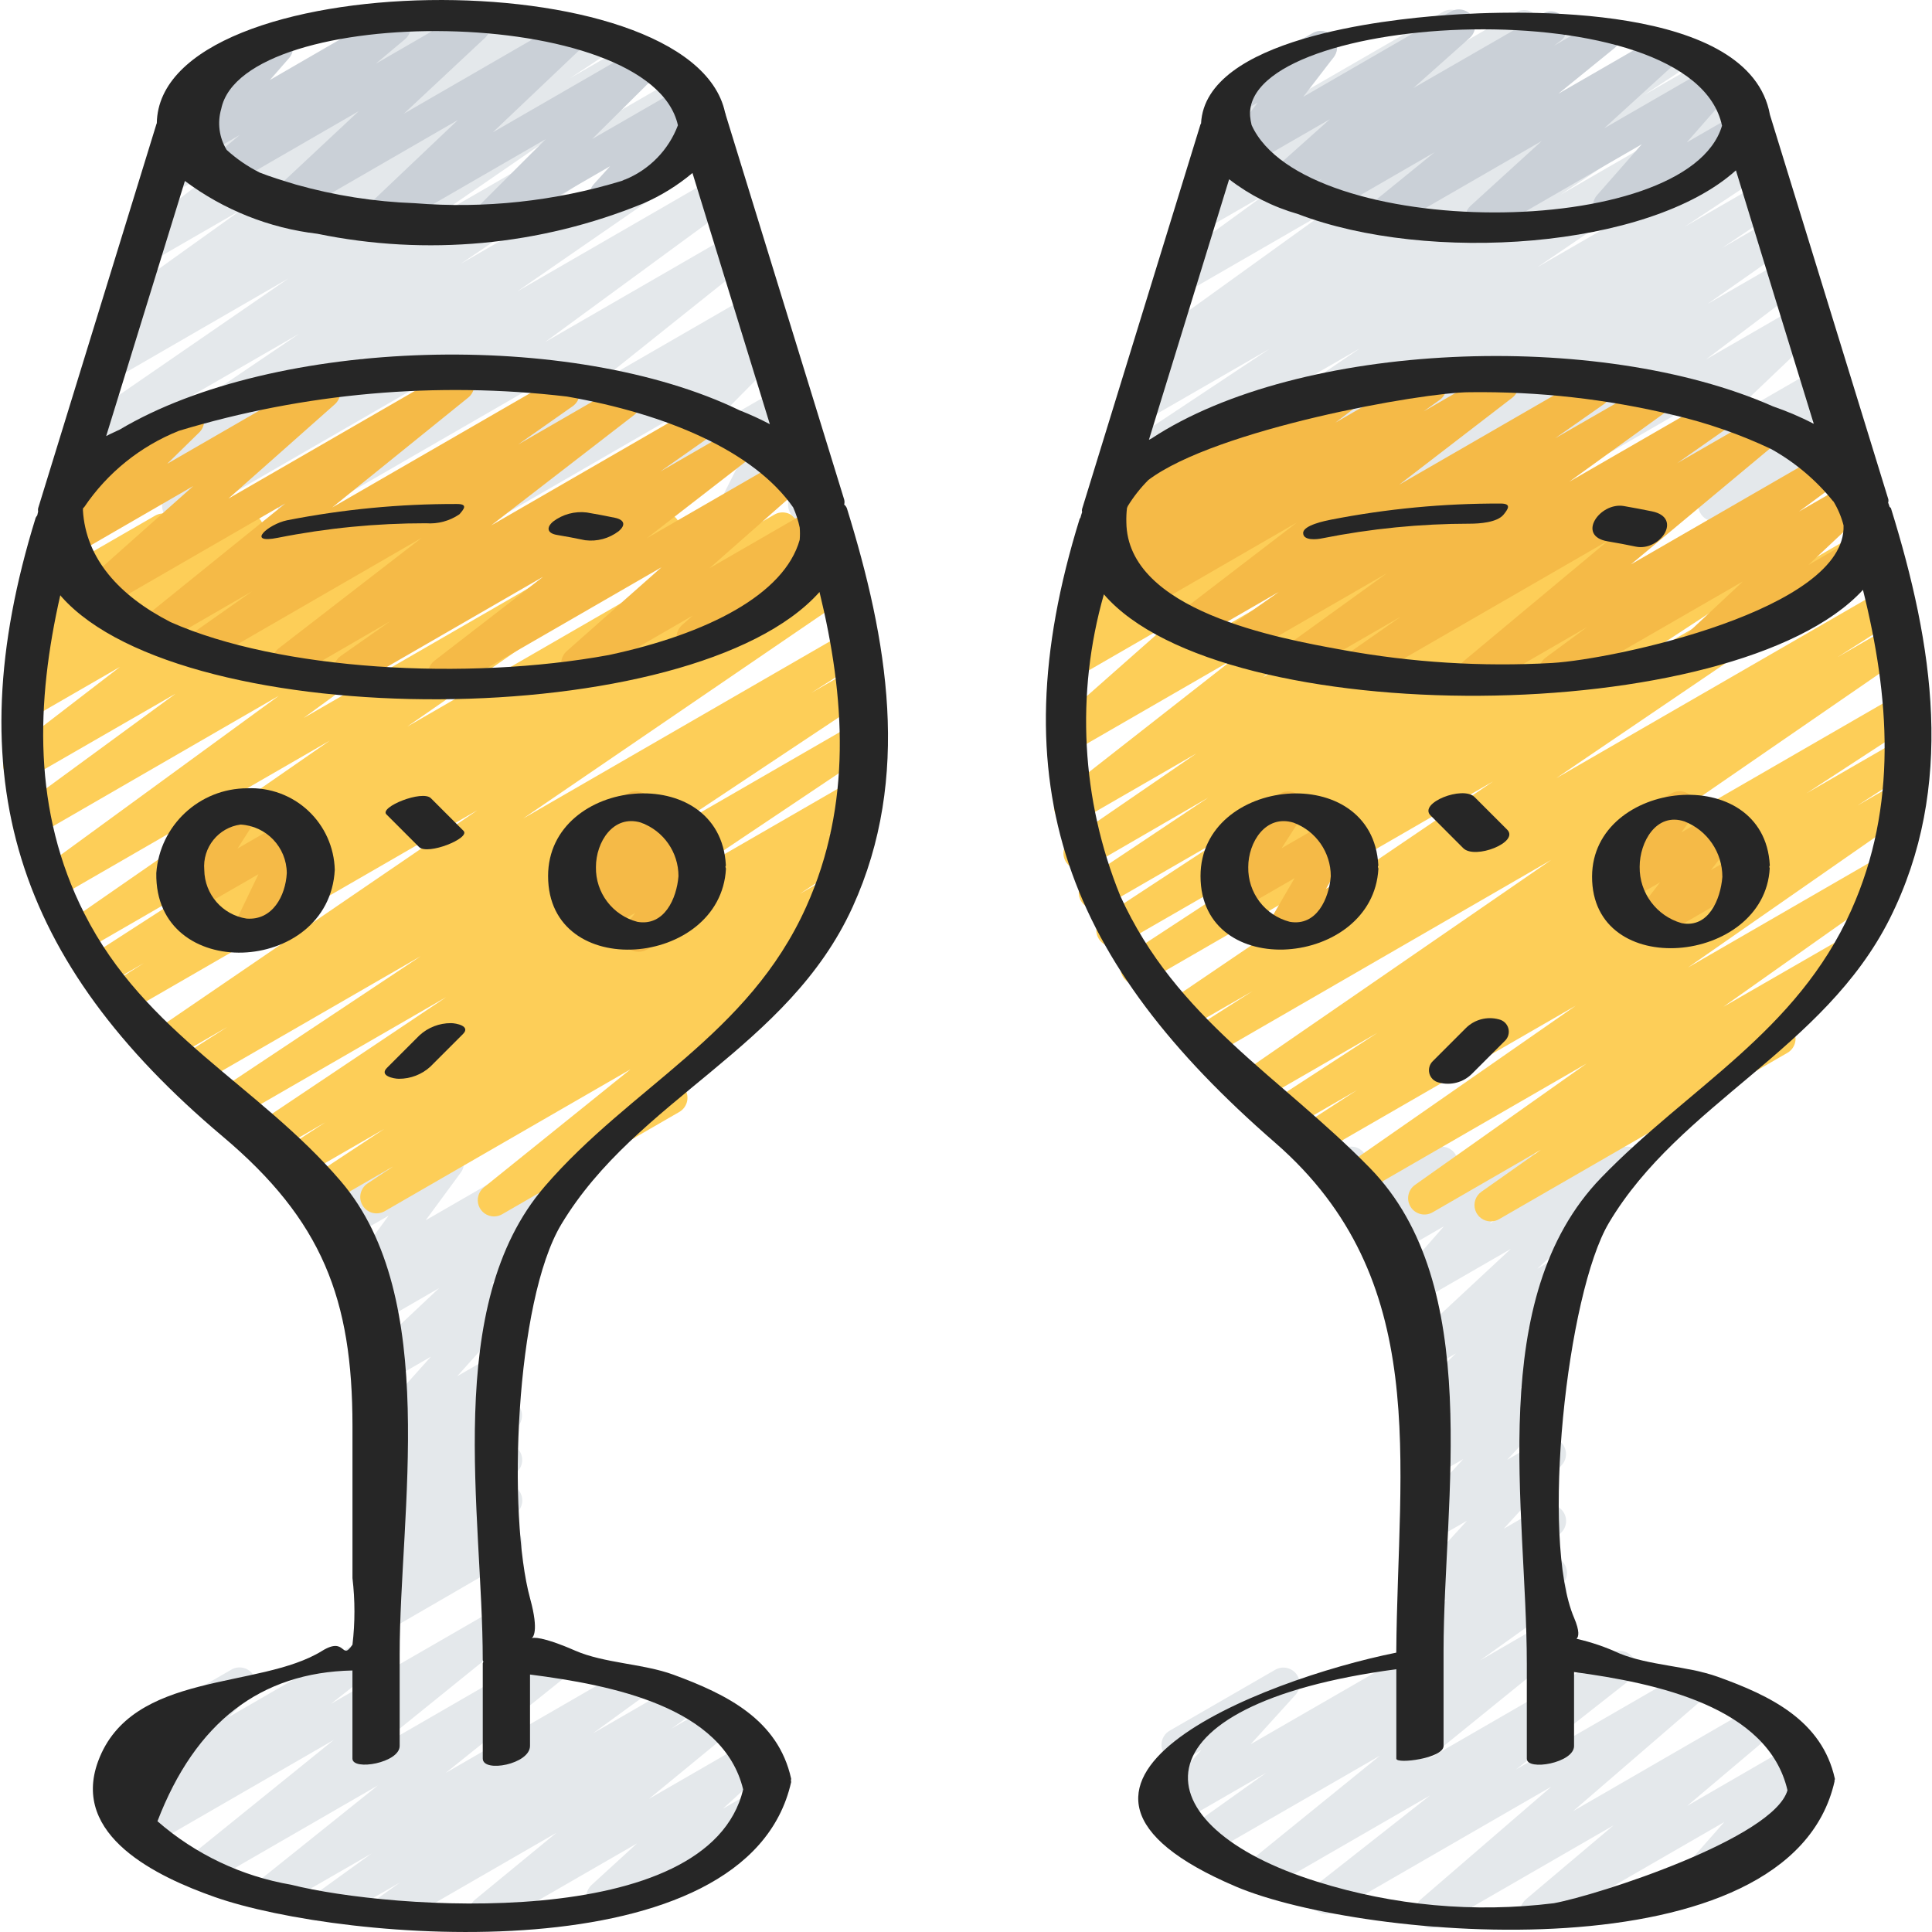 <svg height="505pt" viewBox="0 0 505 505.373" width="505pt" xmlns="http://www.w3.org/2000/svg"><g fill-rule="evenodd"><path d="m126.797 504.457c-1.797-.004-3.402-1.137-4.008-2.828-.605-1.695-.086-3.59 1.305-4.734l21.258-17.465-42.113 24.309c-1.969 1.113-4.461.5-5.684-1.402-1.227-1.898-.758-4.422 1.066-5.754l5.863-4.191-16.801 9.676c-1.969 1.129-4.473.523-5.707-1.379-1.23-1.902-.762-4.438 1.07-5.77l13.98-10.09-24.867 14.312c-1.93 1.098-4.379.527-5.629-1.305-1.254-1.832-.891-4.32.832-5.719l31.309-25.086-44.73 25.82c-1.926 1.086-4.359.52-5.613-1.301-1.25-1.82-.902-4.297.801-5.707l38-30.719-48.215 27.844c-1.938 1.117-4.41.547-5.664-1.305-1.254-1.852-.863-4.359.895-5.742l10.582-8.328-11.266 6.512c-1.871 1.125-4.285.656-5.602-1.082-1.316-1.742-1.109-4.195.48-5.688l7.031-6.766c-1.668.152-3.273-.668-4.129-2.109-1.18-2.039-.48-4.648 1.562-5.828l27.477-15.855c1.871-1.125 4.285-.656 5.602 1.082 1.316 1.742 1.109 4.191-.48 5.688l-5.891 5.672 32.691-18.891c1.938-1.094 4.391-.516 5.637 1.324 1.246 1.844.863 4.336-.875 5.723l-10.598 8.328 43.734-25.238c1.926-1.105 4.379-.547 5.637 1.281 1.258 1.828.902 4.316-.816 5.723l-38 30.719 45.996-26.562c1.938-1.148 4.43-.598 5.699 1.262 1.27 1.859.879 4.383-.895 5.77l-31.328 25.098 47.789-27.598c1.961-1.09 4.434-.477 5.652 1.406 1.223 1.883.777 4.391-1.02 5.734l-13.934 10.129 21.801-12.594c1.973-1.156 4.508-.555 5.746 1.371 1.238 1.922.742 4.48-1.129 5.797l-5.836 4.164 10.539-6.074c1.922-1.094 4.359-.539 5.617 1.277 1.258 1.82.922 4.297-.781 5.711l-21.246 17.457 26.238-15.152c1.883-1.062 4.258-.555 5.539 1.188 1.277 1.738 1.055 4.16-.52 5.637l-11.949 10.934 7.34-4.27c2.039-1.156 4.633-.453 5.805 1.578s.484 4.629-1.539 5.812l-40.957 23.664c-1.883 1.062-4.258.551-5.539-1.188-1.277-1.742-1.055-4.16.52-5.641l11.914-10.895-37.547 21.656c-.637.383-1.359.586-2.102.598zm0 0" fill="#e4e8eb"/><path d="m98.434 427.555c-1.758 0-3.34-1.082-3.973-2.723-.637-1.645-.203-3.504 1.098-4.691l4.641-4.27c-1.918.871-4.188.211-5.336-1.555-1.152-1.766-.844-4.105.73-5.512l3.609-3.215c-1.609.258-3.23-.398-4.199-1.707-1.293-1.75-1.059-4.191.535-5.668l5.59-5.117-.562.316c-1.867 1.062-4.238.57-5.527-1.148-1.289-1.723-1.098-4.133.449-5.629l7.91-7.57-2.84 1.641c-1.812 1.035-4.113.605-5.43-1.016s-1.266-3.961.121-5.523l17.289-19.293-11.945 6.914c-1.883 1.125-4.316.641-5.621-1.125-1.305-1.766-1.059-4.23.566-5.703l19.133-18.016-15.359 8.887c-1.938 1.113-4.41.543-5.664-1.309-1.254-1.852-.863-4.355.895-5.742l2.09-1.629c-1.488.297-3.02-.203-4.043-1.324-1.352-1.504-1.461-3.746-.266-5.375l9.156-12.469-9.891 5.711c-1.633.961-3.699.73-5.082-.566-1.379-1.293-1.742-3.34-.891-5.031l1.594-3.211-1.602.934c-1.066.629-2.359.758-3.527.34-1.16-.402-2.094-1.285-2.559-2.422l-1.535-3.789c-2.008.246-3.914-.953-4.562-2.871-.645-1.918.145-4.027 1.891-5.051l2.723-1.516c1.066-.617 2.348-.742 3.516-.344 1.168.398 2.102 1.281 2.57 2.426l1.406 3.473 9.625-5.555c1.629-.957 3.695-.727 5.074.562 1.379 1.293 1.746 3.336.898 5.023l-1.594 3.211 15.223-8.797c1.75-1.02 3.973-.672 5.324.836 1.352 1.508 1.461 3.754.258 5.383l-9.176 12.469 32.375-18.688c1.941-1.117 4.41-.547 5.664 1.305 1.254 1.852.863 4.359-.891 5.742l-4.055 3.191c1.754-.004 3.332 1.062 3.977 2.695.648 1.629.23 3.488-1.051 4.688l-19.141 17.953 3.348-1.93c1.816-1.047 4.125-.621 5.445 1.008 1.32 1.629 1.262 3.977-.137 5.539l-17.289 19.293 10.504-6.059c1.871-1.145 4.309-.684 5.629 1.066 1.324 1.75 1.105 4.219-.508 5.707l-7.922 7.57 2.887-1.707c1.879-1.062 4.258-.551 5.535 1.188 1.277 1.742 1.055 4.164-.52 5.641l-5.57 5.121.57-.324c1.895-1.094 4.309-.578 5.59 1.191 1.281 1.773 1.016 4.227-.613 5.684l-3.586 3.211c1.871-.344 3.738.594 4.586 2.297.844 1.699.465 3.754-.934 5.039l-4.609 4.207c2.066-.91 4.484-.051 5.516 1.957 1.035 2.008.32 4.473-1.621 5.621l-33.777 19.566c-.645.383-1.383.582-2.133.582zm0 0" fill="#e4e8eb"/><path d="m129.043 318.199c-1.809-.004-3.414-1.145-4.016-2.848-.598-1.707-.062-3.602 1.344-4.738l38.367-30.898-64.359 37.145c-1.988 1.098-4.492.445-5.688-1.488-1.199-1.934-.672-4.465 1.199-5.758l6.742-4.477-13.773 7.941c-1.992 1.117-4.512.465-5.711-1.48-1.203-1.945-.66-4.488 1.23-5.77l15.965-10.531-21.793 12.578c-1.992 1.07-4.473.398-5.656-1.527-1.18-1.93-.652-4.445 1.203-5.734l10.801-7.023-14.316 8.27c-1.984 1.098-4.484.453-5.688-1.473s-.688-4.453 1.172-5.758l50.477-33.809-56.32 32.512c-1.988 1.086-4.477.43-5.668-1.492-1.195-1.922-.684-4.441 1.168-5.742l54.145-35.984-59.648 34.414c-2.012 1.223-4.637.582-5.859-1.434s-.582-4.641 1.434-5.863l13.457-8.586-16.043 9.27c-1.992 1.215-4.59.605-5.836-1.367-1.242-1.973-.668-4.582 1.285-5.852l86.051-58.77-92.57 53.445c-2.016 1.219-4.641.574-5.859-1.445-1.223-2.016-.578-4.641 1.441-5.859l9.746-6.152-10.676 6.152c-2 1.117-4.523.457-5.719-1.496-1.199-1.953-.641-4.5 1.262-5.777l34.887-22.535-36.078 20.855c-1.984 1.152-4.523.535-5.75-1.402-1.23-1.938-.707-4.5 1.184-5.801l69.484-48.168-71.574 41.316c-1.965 1.148-4.484.551-5.727-1.355-1.242-1.906-.77-4.453 1.074-5.785l62.898-45.902-63.301 36.574c-1.961 1.133-4.465.535-5.707-1.359-1.238-1.898-.777-4.434 1.051-5.773l40.957-29.996-38.75 22.332c-1.941 1.094-4.398.508-5.637-1.348-1.242-1.855-.844-4.348.91-5.727l28.953-22.281-23.891 13.789c-1.938 1.031-4.34.426-5.559-1.398-1.215-1.824-.852-4.273.848-5.664l9.668-7.484-3.738 2.148c-1.883 1.094-4.285.594-5.578-1.156-1.289-1.75-1.059-4.195.543-5.668l8.441-7.836-.777.445c-1.547.891-3.488.727-4.859-.418-1.375-1.141-1.891-3.02-1.293-4.703l5.273-14.703c-1.117-2.027-.406-4.578 1.594-5.742l1.938-1.125c1.547-.898 3.492-.734 4.867.406 1.379 1.145 1.895 3.027 1.293 4.711l-3.004 8.348 23.418-13.508c1.879-1.078 4.27-.574 5.555 1.172 1.285 1.746 1.059 4.176-.527 5.652l-8.406 7.816 25.402-14.668c1.941-1.109 4.41-.527 5.656 1.328 1.246 1.855.852 4.359-.91 5.738l-9.703 7.551 25.285-14.598c1.945-1.117 4.422-.539 5.668 1.324 1.246 1.863.84 4.375-.934 5.75l-28.961 22.246 50.918-29.391c1.961-1.133 4.469-.535 5.707 1.363 1.238 1.895.777 4.43-1.047 5.77l-40.961 29.98 64.348-37.156c1.969-1.145 4.484-.547 5.727 1.359 1.242 1.906.77 4.449-1.074 5.785l-62.898 45.906 92.004-53.102c1.988-1.207 4.574-.605 5.82 1.359 1.246 1.961.695 4.559-1.246 5.844l-69.477 48.16 95.949-55.406c2.008-1.23 4.637-.598 5.867 1.414 1.23 2.008.598 4.637-1.414 5.867l-34.918 22.535 43.52-25.148c2.02-1.219 4.641-.574 5.863 1.441 1.219 2.02.574 4.645-1.441 5.863l-9.797 6.246 8.156-4.703c1.98-1.102 4.477-.461 5.688 1.457 1.207 1.918.703 4.445-1.148 5.754l-85.996 58.711 84.617-48.863c2.008-1.148 4.566-.484 5.766 1.496 1.199 1.977.602 4.551-1.348 5.801l-13.652 8.695 10.93-6.305c1.992-1.098 4.492-.445 5.691 1.488 1.195 1.93.668 4.461-1.203 5.754l-54.09 35.953 49.902-28.809c1.98-1.074 4.457-.418 5.648 1.496 1.191 1.914.691 4.422-1.145 5.73l-50.473 33.828 45.133-26.047c1.992-1.066 4.473-.398 5.652 1.531 1.184 1.926.656 4.441-1.199 5.734l-10.887 7.062 4.41-2.559c1.996-1.16 4.555-.516 5.77 1.445 1.215 1.965.645 4.535-1.281 5.809l-15.906 10.488 6.57-3.789c1.992-1.102 4.492-.445 5.691 1.488 1.195 1.93.668 4.461-1.203 5.754l-10.512 6.988c1.625-.238 3.246.457 4.188 1.801 1.266 1.844.891 4.348-.852 5.746l-38.758 31.273c2.066-.633 4.281.383 5.152 2.359.871 1.98.125 4.301-1.738 5.398l-46.371 26.777c-.645.375-1.379.574-2.125.57zm0 0" fill="#fdce58"/><path d="m19.047 136.672c-1.875 0-3.531-1.223-4.082-3.016-.551-1.793.133-3.734 1.684-4.785l61.484-41.609-54.383 31.379c-1.984 1.133-4.508.504-5.727-1.43-1.219-1.934-.699-4.48 1.18-5.781l56.09-38.613-45.527 26.309c-1.988 1.07-4.465.406-5.652-1.516-1.188-1.918-.672-4.43 1.172-5.73l8.34-5.504c-2 1.262-4.641.664-5.902-1.336-1.262-2-.664-4.641 1.336-5.902l33.945-24.301-23.852 13.762c-1.945 1.117-4.422.539-5.668-1.324-1.25-1.863-.84-4.375.934-5.746l25-19.27-14.77 8.531c-1.797 1.031-4.074.621-5.398-.973-1.324-1.59-1.316-3.906.023-5.484l13.559-15.863-1.254.68c-1.324.844-3 .891-4.367.125-1.371-.762-2.211-2.215-2.188-3.781.02-1.566.898-2.996 2.289-3.723l22.773-13.098c1.801-1.043 4.086-.633 5.414.965 1.328 1.598 1.312 3.922-.039 5.5l-13.551 15.84 48.812-28.16c1.941-1.094 4.398-.508 5.641 1.348 1.238 1.855.84 4.348-.914 5.727l-25.035 19.258 43.52-25.137c1.965-1.113 4.461-.496 5.684 1.402 1.227 1.898.758 4.422-1.066 5.758l-33.879 24.277 48.121-27.762c1.988-1.098 4.488-.441 5.688 1.488 1.195 1.934.668 4.465-1.199 5.758l-8.332 5.504 15.32-8.84c1.977-1.09 4.461-.449 5.664 1.457 1.207 1.91.715 4.426-1.117 5.746l-56.039 38.586 64.574-37.281c1.984-1.117 4.492-.477 5.703 1.449 1.211 1.93.695 4.469-1.172 5.77l-61.52 41.66 62.293-35.984c1.297-.816 2.926-.879 4.281-.168 1.352.715 2.223 2.094 2.281 3.625.059 1.527-.703 2.973-1.996 3.785l-52.105 35.984 51.715-29.863c1.961-1.137 4.465-.539 5.707 1.359 1.238 1.898.777 4.434-1.051 5.773l-49.082 35.977 49.031-28.305c1.93-1.098 4.379-.531 5.633 1.305 1.25 1.832.887 4.316-.836 5.719l-40.105 32.051 40.25-23.23c1.961-1.09 4.434-.477 5.656 1.406 1.219 1.883.773 4.391-1.023 5.738l-4.164 3.012 2.281-1.305c1.848-1.066 4.199-.602 5.504 1.086 1.309 1.688 1.164 4.082-.336 5.602l-19.828 20.055 19.523-11.223c1.629-.941 3.688-.703 5.059.59 1.363 1.305 1.711 3.348.855 5.027l-7.203 14.242 6.305-3.645c1.383-.785 3.082-.75 4.43.094 1.34.855 2.094 2.387 1.953 3.969l-.355 4.215c1.641.477 2.84 1.887 3.043 3.582.207 1.699-.617 3.352-2.098 4.211l-3.625 2.09c-1.379.793-3.078.754-4.422-.094-1.34-.852-2.094-2.379-1.961-3.961l.219-2.621-11.586 6.734c-1.637.969-3.715.738-5.098-.562-1.387-1.301-1.742-3.359-.875-5.051l7.191-14.254-34.5 19.867c-1.848 1.055-4.191.582-5.488-1.102-1.301-1.684-1.16-4.066.324-5.59l19.809-20.051-46.422 26.801c-1.965 1.129-4.473.523-5.703-1.379-1.234-1.902-.766-4.438 1.07-5.77l4.188-3.031-17.688 10.242c-1.934 1.117-4.398.555-5.66-1.285-1.258-1.844-.887-4.344.855-5.738l40.105-32.035-67.781 39.109c-1.961 1.133-4.465.535-5.703-1.363-1.242-1.895-.781-4.43 1.047-5.773l49.098-35.992-74.793 43.18c-1.98 1.117-4.488.488-5.703-1.434s-.711-4.457 1.145-5.77l52.113-36.035-74.957 43.273c-.645.383-1.379.59-2.133.598zm0 0" fill="#e4e8eb"/><path d="m128.574 60.656c-1.73 0-3.293-1.039-3.953-2.641-.66-1.598-.289-3.438.941-4.656l16.988-16.957-40.789 23.562c-1.875 1.168-4.332.711-5.66-1.051-1.332-1.766-1.098-4.25.539-5.734l22.949-21.785-42.055 24.301c-1.883 1.129-4.312.645-5.621-1.121-1.305-1.766-1.059-4.23.57-5.703l21.172-19.797-33.945 19.625c-1.918 1.098-4.352.555-5.617-1.254-1.266-1.809-.945-4.285.742-5.707l7.68-6.426-10.93 6.305c-1.809 1.023-4.094.598-5.41-1.016-1.312-1.613-1.273-3.938.094-5.504l5.172-5.82c-2.051 1.059-4.57.297-5.688-1.719-1.121-2.02-.434-4.559 1.547-5.738l22.785-13.148c1.812-1.039 4.109-.609 5.426 1.008 1.32 1.617 1.273 3.953-.109 5.52l-5.121 5.801 30.609-17.715c1.918-1.098 4.352-.555 5.617 1.254 1.266 1.812.945 4.285-.742 5.711l-7.684 6.434 23.52-13.586c1.883-1.129 4.316-.641 5.621 1.125 1.305 1.762 1.059 4.23-.57 5.703l-21.172 19.797 41.062-23.723c1.887-1.414 4.562-1.031 5.977.852 1.414 1.887 1.031 4.559-.855 5.973l-22.953 21.797 37.902-21.879c1.855-1.047 4.199-.562 5.488 1.133 1.289 1.691 1.133 4.078-.367 5.59l-17.031 16.902 24.363-14.043c1.82-1.062 4.145-.629 5.465 1.012 1.324 1.641 1.25 4.004-.176 5.559l-4.547 4.973c2.07-.617 4.273.41 5.137 2.391.859 1.984.098 4.297-1.766 5.387l-22.77 13.105c-1.816 1.035-4.121.598-5.434-1.031-1.312-1.633-1.246-3.977.152-5.531l4.266-4.711-28.688 16.598c-.648.379-1.383.578-2.133.582zm0 0" fill="#cad0d7"/><path d="m116.098 180.496c-1.848.023-3.496-1.145-4.09-2.891-.594-1.75 0-3.68 1.48-4.789l28.406-21.957-48.395 27.941c-1.973 1.117-4.48.496-5.703-1.418-1.219-1.914-.727-4.449 1.121-5.77l12.988-9.121-24.449 14.164c-1.938 1.086-4.387.5-5.629-1.348-1.238-1.848-.848-4.336.895-5.719l37.402-28.902-54.086 31.242c-1.977 1.156-4.512.543-5.746-1.387-1.234-1.93-.723-4.488 1.156-5.797l14.301-10.062-22.059 12.75c-1.926 1.082-4.359.52-5.609-1.301-1.254-1.824-.906-4.297.797-5.707l35.578-28.738-46.934 27.094c-1.898 1.098-4.316.578-5.598-1.199-1.281-1.777-1.012-4.234.629-5.688l27.801-24.746-32.059 18.543c-1.863 1.086-4.246.613-5.551-1.105-1.305-1.723-1.121-4.145.43-5.645l8.781-8.535c-1.867.484-3.832-.324-4.812-1.988-1.18-2.039-.484-4.648 1.555-5.828l28.098-16.215c1.867-1.09 4.25-.613 5.555 1.105 1.305 1.723 1.117 4.145-.434 5.645l-8.352 8.184 38.859-22.434c1.895-1.098 4.316-.578 5.598 1.199 1.281 1.777 1.008 4.234-.633 5.688l-27.824 24.66 57.914-33.434c1.93-1.109 4.387-.551 5.648 1.285 1.258 1.836.895 4.332-.836 5.73l-35.574 28.742 58.391-33.715c1.973-1.082 4.441-.453 5.652 1.441 1.207 1.895.742 4.402-1.066 5.734l-14.336 10.066 25.598-14.785c1.941-1.109 4.41-.531 5.656 1.324 1.246 1.859.852 4.363-.91 5.738l-37.41 28.895 52.699-30.438c1.977-1.121 4.484-.496 5.703 1.418 1.223 1.914.73 4.449-1.117 5.766l-13.039 9.156 20.051-11.57c1.941-1.109 4.41-.527 5.656 1.328 1.25 1.855.852 4.359-.91 5.738l-28.332 21.949 36.309-20.961c1.898-1.078 4.301-.555 5.578 1.215 1.273 1.77 1.008 4.219-.617 5.672l-24.844 21.898 27.605-15.934c1.898-1.098 4.316-.578 5.598 1.199 1.281 1.777 1.012 4.234-.629 5.688l-7.109 6.316c1.145.266 2.121.996 2.707 2.012 1.176 2.039.484 4.648-1.555 5.828l-28.852 16.66c-1.895 1.094-4.316.578-5.598-1.199s-1.008-4.234.633-5.688l2.789-2.477-28.023 16.215c-1.895 1.078-4.301.555-5.574-1.215-1.277-1.77-1.008-4.219.617-5.672l24.797-21.949-54.57 31.508c-.656.383-1.406.586-2.168.586zm0 0" fill="#f5ba47"/><path d="m64.445 248.969c-1.465 0-2.828-.754-3.609-1.992-.781-1.242-.871-2.797-.238-4.117l6.824-14.191-16.297 9.387c-1.699.965-3.836.656-5.191-.758-1.352-1.41-1.57-3.559-.535-5.215l5.531-8.68c-2.07.582-4.25-.465-5.086-2.445-.84-1.98-.07-4.277 1.793-5.355l13.969-8.062c1.699-.977 3.844-.668 5.199.746 1.355 1.414 1.578 3.57.535 5.227l-5.379 8.434 13.117-7.57c1.621-.93 3.652-.695 5.023.57 1.367 1.27 1.754 3.281.949 4.969l-6.824 14.199 1.945-1.117c2.023-1.062 4.527-.336 5.672 1.645 1.141 1.98.523 4.508-1.406 5.734l-13.832 8.023c-.656.379-1.402.574-2.16.57zm0 0" fill="#f5ba47"/><path d="m166.844 248.969c-1.613 0-3.09-.914-3.812-2.359-.727-1.445-.57-3.176.402-4.469l2.559-3.359-8.48 4.887c-1.816 1.051-4.125.625-5.445-1-1.32-1.629-1.27-3.973.129-5.535l3.992-4.461-3.637 2.09c-1.773 1.031-4.027.652-5.367-.898-1.344-1.551-1.395-3.836-.117-5.441l3.941-4.977c-1.086-.293-2.012-1.012-2.559-1.996-1.176-2.039-.48-4.641 1.551-5.82l13.969-8.062c1.77-1.047 4.031-.664 5.359.902 1.348 1.547 1.398 3.836.129 5.445l-1.836 2.312 7.355-4.266c1.816-1.051 4.121-.625 5.445 1 1.32 1.629 1.27 3.973-.129 5.535l-3.992 4.473 3.867-2.238c1.758-1.02 3.992-.652 5.336.875 1.348 1.527 1.426 3.789.191 5.406l-4.191 5.504c1.754.332 3.113 1.719 3.41 3.477.301 1.758-.527 3.516-2.07 4.41l-13.863 8.004c-.652.371-1.387.566-2.137.562zm0 0" fill="#f5ba47"/><path d="m401.727 504.336c-1.793 0-3.391-1.121-4.004-2.801-.613-1.684-.113-3.57 1.254-4.723l22.895-19.328-45.465 26.238c-1.902 1.102-4.328.574-5.605-1.211-1.277-1.797-.98-4.27.691-5.711l34.133-29.457-56.703 32.734c-1.938 1.117-4.41.547-5.664-1.305-1.254-1.852-.863-4.359.895-5.742l29.73-23.375-43.266 24.977c-1.926 1.105-4.379.547-5.637-1.281-1.258-1.828-.906-4.316.816-5.723l34.984-28.383-45.875 26.453c-1.973 1.16-4.508.555-5.746-1.367-1.238-1.926-.738-4.48 1.129-5.801l20.762-14.82-23.438 13.531c-1.82 1.051-4.133.617-5.453-1.02-1.316-1.633-1.25-3.984.16-5.539l11.75-12.895-3.883 2.227c-1.32.84-3 .887-4.367.125-1.367-.766-2.207-2.219-2.188-3.785.023-1.566.898-2.996 2.289-3.723l27.469-15.855c1.816-1.047 4.129-.617 5.449 1.016 1.316 1.633 1.254 3.98-.148 5.539l-11.719 12.918 76.203-43.953c1.973-1.156 4.508-.555 5.746 1.371 1.238 1.922.742 4.48-1.129 5.797l-20.777 14.84 16.211-9.387c1.93-1.125 4.398-.574 5.664 1.262 1.27 1.84.906 4.344-.832 5.742l-34.988 28.375 48.301-27.887c1.938-1.117 4.406-.547 5.66 1.305 1.254 1.852.863 4.359-.891 5.742l-29.75 23.383 44.145-25.48c1.906-1.098 4.336-.566 5.609 1.227 1.273 1.797.973 4.266-.695 5.703l-34.133 29.457 47.82-27.633c1.914-1.094 4.344-.551 5.609 1.254 1.266 1.805.949 4.273-.727 5.703l-22.879 19.316 28.031-16.211c1.812-1.051 4.117-.629 5.441.992 1.324 1.617 1.281 3.961-.105 5.527l-11.719 13.285 3.586-2.074c1.32-.84 3-.887 4.367-.125 1.367.766 2.207 2.219 2.188 3.785-.023 1.566-.898 2.996-2.289 3.723l-26.164 15.113c-1.809 1.047-4.113.629-5.438-.992-1.328-1.621-1.281-3.961.105-5.527l11.715-13.277-47 27.125c-.645.391-1.383.598-2.133.605zm0 0" fill="#e4e8eb"/><path d="m371.516 435.262c-1.727-.004-3.285-1.055-3.938-2.652-.656-1.602-.277-3.441.953-4.652l9.812-9.652-4.691 2.703c-1.82 1.035-4.121.598-5.438-1.031-1.312-1.633-1.246-3.973.152-5.531l15.184-16.656-9.91 5.719c-1.824 1.047-4.145.605-5.457-1.043-1.312-1.648-1.227-4.008.203-5.555l14.207-15.25-8.953 5.164c-1.848 1.016-4.164.527-5.445-1.148-1.281-1.68-1.141-4.043.328-5.559l10.93-10.941-5.785 3.34c-1.867 1.105-4.266.637-5.578-1.094-1.309-1.73-1.113-4.168.457-5.668l12.086-11.715-6.957 4.012c-1.883 1.109-4.301.617-5.598-1.141-1.297-1.758-1.059-4.215.555-5.688l26.379-24.531-23.555 13.582c-1.801 1.008-4.062.578-5.375-1.016-1.309-1.59-1.293-3.895.043-5.469l11.391-13.012-11.203 6.469c-1.711.984-3.875.664-5.23-.773s-1.547-3.617-.461-5.27l2.824-4.266-2.492 1.434c-1.004.574-2.199.719-3.309.398-1.113-.324-2.047-1.082-2.586-2.105l-3.57-6.715c-2.059.492-4.172-.602-4.957-2.566-.785-1.969-.008-4.215 1.828-5.277l2.773-1.605c1-.57 2.191-.715 3.301-.41 1.102.328 2.023 1.086 2.559 2.102l3.484 6.562 14.301-8.254c1.711-.98 3.875-.664 5.23.773 1.355 1.441 1.547 3.617.461 5.27l-2.824 4.266 17.922-10.324c1.805-1.039 4.098-.617 5.418.992 1.324 1.609 1.289 3.938-.078 5.512l-11.391 13.012 33.781-19.488c1.883-1.094 4.285-.598 5.578 1.156 1.293 1.75 1.059 4.195-.543 5.668l-26.367 24.527 4.07-2.355c1.863-1.09 4.246-.617 5.551 1.102 1.305 1.723 1.121 4.145-.43 5.648l-12.051 11.715 4.086-2.363c1.852-1.016 4.168-.527 5.449 1.148 1.281 1.68 1.141 4.043-.328 5.559l-10.938 10.949 5.641-3.254c1.824-1.047 4.145-.605 5.457 1.043 1.312 1.648 1.227 4.008-.203 5.555l-14.215 15.242 9.004-5.191c1.816-1.047 4.129-.613 5.449 1.02 1.316 1.637 1.25 3.988-.16 5.543l-15.18 16.656 9.93-5.734c1.859-1.055 4.215-.574 5.508 1.125 1.297 1.703 1.129 4.102-.387 5.609l-9.797 9.711 4.746-2.746c1.324-.844 3-.891 4.367-.125 1.371.762 2.207 2.215 2.188 3.781-.02 1.566-.898 2.996-2.289 3.723l-33.781 19.508c-.652.363-1.391.547-2.137.531zm0 0" fill="#e4e8eb"/><path d="m389.777 319.496c-1.859.004-3.508-1.203-4.07-2.977-.562-1.773.09-3.711 1.613-4.781l15.559-10.973-28.332 16.359c-1.973 1.137-4.492.523-5.723-1.395s-.734-4.465 1.125-5.781l44.891-31.754-56.926 32.863c-1.969 1.066-4.43.426-5.633-1.465s-.734-4.391 1.07-5.723l58.633-40.797-67.867 39.141c-1.996 1.086-4.492.414-5.676-1.523s-.645-4.461 1.23-5.746l15.129-9.797-18.602 10.746c-2.004 1.164-4.57.516-5.781-1.457-1.215-1.977-.629-4.555 1.316-5.816l28.355-18.43-32.043 18.5c-1.98 1.133-4.504.504-5.723-1.43-1.219-1.93-.699-4.48 1.176-5.781l82.074-56.535-90.094 52.055c-2.004 1.121-4.535.453-5.73-1.508-1.191-1.961-.617-4.516 1.301-5.777l16.367-10.43-18.262 10.504c-1.984 1.117-4.496.477-5.707-1.449-1.207-1.93-.691-4.469 1.176-5.77l85.719-58.145-91.105 52.633c-1.988 1.082-4.48.422-5.668-1.508-1.191-1.93-.664-4.453 1.199-5.746l48.477-31.742-50.348 29.012c-1.988 1.082-4.48.422-5.668-1.508-1.191-1.93-.664-4.453 1.199-5.746l33.652-22.051-33.703 19.457c-1.996 1.133-4.527.488-5.734-1.457-1.211-1.949-.664-4.504 1.234-5.789l31.977-21.332-31.48 18.246c-1.984 1.133-4.508.504-5.727-1.43s-.699-4.48 1.18-5.781l32.973-22.613-30.898 17.832c-1.938 1.094-4.391.52-5.637-1.324s-.863-4.336.875-5.723l45.148-35.344-42.07 24.285c-1.898 1.102-4.32.582-5.602-1.203-1.281-1.781-1.004-4.242.645-5.691l29.867-26.379-23.793 13.738c-1.898 1.09-4.312.562-5.586-1.219s-.996-4.234.645-5.684l7.188-6.281c-1.551.793-3.422.562-4.738-.578-1.312-1.141-1.801-2.965-1.234-4.609l5.793-16.988c-1.18-2.039-.484-4.648 1.555-5.828l1.934-1.129c1.539-.895 3.473-.742 4.852.387 1.375 1.125 1.91 2.988 1.336 4.676l-3.754 10.887 27.727-16c1.895-1.066 4.293-.535 5.559 1.234 1.27 1.77 1 4.207-.621 5.66l-7.141 6.254 22.828-13.172c1.895-1.082 4.301-.559 5.574 1.211 1.273 1.773 1.008 4.219-.617 5.672l-29.867 26.387 57.727-33.324c1.941-1.113 4.41-.543 5.664 1.309s.863 4.355-.891 5.742l-45.152 35.344 73.559-42.445c1.984-1.133 4.508-.504 5.727 1.43 1.219 1.934.699 4.48-1.18 5.781l-32.965 22.605 51.715-29.867c1.996-1.184 4.574-.555 5.801 1.414 1.227 1.973.648 4.566-1.297 5.832l-31.965 21.332 49.492-28.578c2.004-1.199 4.598-.566 5.824 1.422 1.227 1.984.625 4.59-1.344 5.84l-33.68 22.066 50.84-29.352c1.996-1.102 4.5-.438 5.695 1.504 1.191 1.938.648 4.473-1.23 5.758l-48.48 31.707 61.441-35.488c1.984-1.117 4.496-.477 5.703 1.449 1.211 1.93.695 4.469-1.172 5.77l-85.691 58.156 85.512-49.359c2.004-1.117 4.535-.453 5.727 1.512 1.195 1.961.621 4.516-1.297 5.777l-16.375 10.426 13.652-7.898c1.984-1.18 4.547-.562 5.781 1.391 1.234 1.949.691 4.531-1.227 5.816l-82.07 56.527 79.605-45.961c2.004-1.164 4.57-.52 5.781 1.457 1.211 1.973.629 4.555-1.316 5.812l-28.309 18.449 24.109-13.918c1.996-1.082 4.488-.414 5.676 1.523 1.184 1.938.645 4.465-1.23 5.746l-15.23 9.859 9.699-5.602c1.977-1.102 4.473-.473 5.684 1.441 1.215 1.91.723 4.438-1.117 5.754l-58.605 40.781 49.492-28.586c1.973-1.141 4.492-.527 5.723 1.395 1.23 1.918.734 4.461-1.125 5.781l-44.84 31.691 29.637-17.066c1.969-1.094 4.449-.473 5.664 1.426 1.219 1.895.75 4.41-1.066 5.742l-19.832 13.988c1.605-.109 3.129.719 3.91 2.125 1.18 2.035.484 4.645-1.555 5.828l-75.441 43.52c-.652.379-1.391.574-2.145.57zm0 0" fill="#fdce58"/><path d="m302.312 136.672c-1.875-.004-3.527-1.227-4.078-3.02-.547-1.793.137-3.73 1.688-4.781l55.648-37.762-61.125 35.242c-2 1.16-4.555.52-5.77-1.445-1.215-1.961-.648-4.535 1.281-5.805l41.941-27.848-32.43 18.699c-2.004 1.234-4.633.605-5.867-1.402-1.238-2.004-.609-4.633 1.398-5.867l10.359-6.762-1.914 1.102c-1.961 1.102-4.445.488-5.668-1.402s-.766-4.406 1.043-5.746l48.172-34.707-37.289 21.52c-1.961 1.082-4.422.469-5.641-1.406-1.223-1.875-.785-4.375.996-5.727l25.43-18.5-15.676 9.047c-1.957 1.137-4.465.547-5.707-1.344-1.246-1.891-.797-4.426 1.023-5.773l8.219-6.109c-1.855.691-3.941.02-5.043-1.625-1.098-1.645-.922-3.832.426-5.281l9.574-10.289c-2.043.398-4.078-.738-4.809-2.688-.734-1.949.047-4.145 1.848-5.191l22.824-13.129c1.828-1.051 4.148-.605 5.461 1.039 1.312 1.648 1.227 4.008-.203 5.555l-9.027 9.695 37.82-21.836c1.957-1.141 4.465-.551 5.707 1.34 1.246 1.891.797 4.426-1.023 5.773l-7.832 5.828 22.312-12.883c1.965-1.117 4.457-.512 5.688 1.383 1.23 1.895.773 4.418-1.043 5.758l-25.422 18.492 40.5-23.371c1.965-1.102 4.445-.488 5.668 1.402 1.223 1.891.766 4.406-1.043 5.746l-48.145 34.68 63.145-36.461c1.996-1.098 4.5-.438 5.695 1.504 1.191 1.938.648 4.473-1.23 5.758l-10.402 6.824 15.734-9.078c1.988-1.098 4.492-.445 5.688 1.488 1.199 1.934.672 4.465-1.199 5.758l-41.977 27.859 45.047-26c1.988-1.133 4.516-.496 5.73 1.445 1.215 1.938.684 4.488-1.207 5.781l-55.645 37.734 55.285-31.922c2-1.156 4.555-.516 5.77 1.445 1.215 1.965.648 4.539-1.277 5.809l-21.191 14.055 19.809-11.426c1.984-1.102 4.484-.453 5.684 1.473 1.203 1.922.688 4.453-1.172 5.754l-14.598 9.797 13.047-7.562c1.98-1.176 4.539-.566 5.777 1.379 1.238 1.941.707 4.52-1.195 5.816l-21.418 14.992 20.121-11.605c1.949-1.109 4.422-.52 5.664 1.348 1.242 1.867.824 4.379-.953 5.746l-25.211 19.02 24.277-14.02c1.887-1.188 4.371-.727 5.699 1.062 1.332 1.789 1.059 4.297-.621 5.762l-24.977 23.785 24.934-14.391c1.82-1.035 4.121-.598 5.434 1.027 1.312 1.629 1.254 3.969-.141 5.527l-10.922 12.031 9.684-5.578c1.301-.754 2.902-.766 4.211-.035 1.312.73 2.145 2.098 2.188 3.602l.367 12.422c2.02-.246 3.93.961 4.574 2.887.641 1.93-.164 4.039-1.926 5.051l-4.586 2.637c-1.301.754-2.902.766-4.215.031-1.312-.734-2.141-2.102-2.184-3.605l-.348-12.031-27.137 15.648c-1.82 1.035-4.121.602-5.434-1.027-1.312-1.629-1.254-3.969.141-5.527l10.914-12.039-32.273 18.594c-1.867 1.066-4.242.574-5.531-1.152-1.289-1.727-1.09-4.141.465-5.633l24.969-23.781-53.043 30.625c-1.949 1.109-4.426.523-5.664-1.348-1.242-1.867-.824-4.375.953-5.742l25.207-19.055-45.363 26.188c-1.98 1.176-4.539.566-5.777-1.375-1.238-1.945-.711-4.52 1.195-5.816l21.434-14.996-38.484 22.188c-1.988 1.117-4.504.469-5.707-1.465-1.207-1.938-.676-4.477 1.203-5.77l14.559-9.688-29.512 17.066c-1.996 1.16-4.551.52-5.766-1.445-1.215-1.961-.648-4.535 1.277-5.805l21.199-14.082-36.949 21.332c-.641.387-1.371.594-2.117.609zm0 0" fill="#e4e8eb"/><path d="m387.355 61.27c-1.766.004-3.348-1.082-3.984-2.727-.637-1.645-.195-3.512 1.109-4.699l18.617-16.961-37.828 21.836c-1.922 1.098-4.367.543-5.625-1.281-1.258-1.824-.914-4.309.797-5.719l14.645-11.902-26.453 15.293c-1.957 1.129-4.453.539-5.695-1.344-1.242-1.887-.805-4.41 1-5.766l1.773-1.324-7.773 4.48c-1.875.996-4.195.461-5.445-1.254-1.25-1.719-1.051-4.09.473-5.57l14.719-13.145-21.332 12.297c-1.762 1.008-3.992.637-5.328-.891-1.336-1.523-1.414-3.781-.184-5.398l7.961-10.359-4.148 2.391c-1.324.84-3 .891-4.367.125-1.371-.762-2.211-2.215-2.188-3.785.02-1.566.898-2.996 2.289-3.723l22.781-13.172c1.762-1.008 3.992-.637 5.328.891 1.34 1.523 1.418 3.781.188 5.398l-7.961 10.359 38.594-22.301c1.891-1.074 4.289-.555 5.562 1.207 1.277 1.762 1.023 4.203-.586 5.664l-14.754 13.133 33.809-19.473c1.953-1.129 4.449-.539 5.691 1.344 1.246 1.883.805 4.41-1 5.762l-1.773 1.332 10.992-6.363c1.926-1.105 4.375-.547 5.637 1.281 1.258 1.828.902 4.316-.816 5.723l-14.645 11.895 25.602-14.77c1.879-1.047 4.242-.531 5.516 1.203 1.273 1.734 1.055 4.145-.508 5.625l-18.629 16.988 27.98-16.152c1.812-1.051 4.113-.633 5.441.984 1.324 1.617 1.285 3.957-.098 5.523l-11.699 13.324 12.426-7.16c2.023-1.062 4.527-.336 5.672 1.645 1.141 1.98.523 4.508-1.406 5.734l-34.824 20.098c-1.809 1.035-4.102.617-5.422-.992-1.324-1.609-1.289-3.941.078-5.512l11.707-13.328-39.781 22.988c-.648.371-1.387.559-2.133.547zm0 0" fill="#cad0d7"/><path d="m385.496 180.41c-1.797 0-3.398-1.125-4.012-2.812-.609-1.688-.098-3.578 1.281-4.73l37.758-31.477-62.777 36.238c-1.98 1.137-4.5.516-5.727-1.41-1.223-1.926-.715-4.473 1.152-5.781l13.09-9.156-23.953 13.824c-1.969 1.129-4.473.52-5.703-1.383-1.234-1.902-.766-4.438 1.07-5.77l24.969-18.039-36.508 21.07c-1.973 1.117-4.48.496-5.703-1.418-1.219-1.914-.727-4.449 1.121-5.77l12.801-8.977-20.184 11.641c-1.941 1.094-4.398.504-5.637-1.348-1.242-1.855-.844-4.352.91-5.727l29.621-22.715-38.402 22.184c-1.965 1.113-4.461.496-5.684-1.402-1.227-1.898-.758-4.422 1.066-5.758l4.176-2.992-5.973 3.453c-1.949 1.109-4.426.523-5.668-1.344-1.238-1.871-.824-4.379.957-5.746l4.906-3.789-3.773 2.176c-1.895 1.098-4.316.582-5.598-1.195-1.281-1.777-1.008-4.238.633-5.691l6.996-6.211c-1.047-.312-1.938-1.016-2.484-1.961-1.18-2.039-.484-4.648 1.555-5.832l28.102-16.211c1.895-1.098 4.316-.582 5.598 1.195s1.008 4.238-.633 5.691l-2.074 1.844 26.59-15.363c1.949-1.109 4.426-.52 5.664 1.348 1.242 1.871.824 4.379-.953 5.746l-4.941 3.738 22.719-13.133c1.965-1.113 4.457-.5 5.684 1.402 1.223 1.898.754 4.422-1.07 5.754l-4.223 3.023 18.422-10.633c1.945-1.117 4.422-.539 5.672 1.328 1.246 1.863.84 4.371-.934 5.746l-29.578 22.75 48.992-28.281c1.977-1.152 4.512-.543 5.746 1.387 1.234 1.93.723 4.492-1.156 5.801l-12.801 8.957 24.039-13.824c1.965-1.125 4.473-.52 5.703 1.383 1.234 1.902.762 4.438-1.07 5.77l-24.984 18.047 36.734-21.203c1.98-1.137 4.5-.516 5.727 1.41 1.223 1.926.715 4.473-1.152 5.781l-13.047 9.133 20.762-11.949c1.918-1.121 4.379-.582 5.652 1.238 1.273 1.824.934 4.32-.781 5.734l-37.758 31.473 50.141-28.945c1.953-1.09 4.418-.484 5.645 1.387 1.227 1.871.801 4.371-.977 5.73l-10.848 8.004 12.988-7.492c1.883-1.109 4.301-.617 5.598 1.141 1.301 1.758 1.062 4.211-.555 5.684l-15.57 14.637 11.637-6.715c2.027-1.062 4.527-.336 5.672 1.645 1.145 1.98.527 4.508-1.402 5.734l-43.59 25.082c-1.883 1.125-4.316.641-5.621-1.125-1.305-1.766-1.059-4.23.57-5.703l15.613-14.617-46.93 27.059c-1.961 1.121-4.453.523-5.691-1.363-1.238-1.891-.789-4.414 1.023-5.762l10.809-7.969-27.305 15.777c-.648.379-1.383.582-2.133.578zm0 0" fill="#f5ba47"/><path d="m334.961 248.457c-1.527 0-2.938-.812-3.703-2.137-.762-1.32-.758-2.953.008-4.273l7.176-12.328-14.293 8.25c-1.699.957-3.828.645-5.18-.766-1.348-1.41-1.57-3.551-.535-5.207l5.477-8.535c-1.859.488-3.816-.328-4.777-1.996-1.176-2.035-.48-4.637 1.551-5.82l13.969-8.062c1.703-.984 3.855-.676 5.215.742 1.363 1.422 1.578 3.598.512 5.258l-5.309 8.285 12.988-7.5c1.668-.949 3.762-.672 5.121.68 1.348 1.367 1.617 3.461.664 5.121l-7.176 12.332 3.414-1.973c1.324-.84 3-.887 4.367-.125 1.371.766 2.211 2.219 2.188 3.785-.02 1.566-.898 2.996-2.289 3.723l-17.238 9.984c-.652.379-1.395.57-2.148.562zm0 0" fill="#f5ba47"/><path d="m430.703 246.41c-1.633.012-3.133-.906-3.859-2.371-.727-1.465-.555-3.215.449-4.508l6.766-8.73-8.211 4.746c-1.754 1.012-3.98.652-5.324-.867-1.344-1.516-1.438-3.77-.223-5.391l4.328-5.758c-1.812-.238-3.273-1.605-3.633-3.398-.355-1.793.469-3.617 2.055-4.531l13.969-8.062c1.754-1.012 3.98-.652 5.324.863 1.348 1.516 1.438 3.77.223 5.391l-2.961 3.961 9.02-5.215c1.77-1.035 4.02-.664 5.367.879 1.348 1.543 1.41 3.824.145 5.438l-6.773 8.73 6.68-3.859c1.324-.84 3-.887 4.367-.125 1.371.766 2.211 2.215 2.188 3.785-.02 1.566-.898 2.996-2.289 3.723l-25.504 14.727c-.637.375-1.363.57-2.102.574zm0 0" fill="#f5ba47"/></g><path d="m84.047 431.848c-16.461 10.188-49.785 5.117-58.566 28.859-7.199 19.508 15.523 30.234 30.449 35.496 33.551 11.836 139.441 20.746 150.836-30.062 0-.18-.07-.281-.062-.441.012-.164.086-.293.055-.445-3.414-15.445-16.871-22.074-30.789-27.188-7.895-2.902-18.125-2.977-25.746-6.312-8.617-3.781-10.992-3.414-11.34-3.242.273-.148 2.004-1.605-.387-10.309-5.973-21.805-3.949-77.836 8.16-97.973 19.719-32.793 59.324-45.945 76.203-83.02 15.461-33.965 9.105-69.977-1.512-104.246-.148-.383-.395-.723-.715-.98.117-.434.117-.891 0-1.32l-30.977-100.609c0-.23-.137-.434-.188-.664-8.781-40.477-148.004-38.785-148.637 2.848l-.066.121-30.977 100.605c-.051.285-.051.574 0 .855-.086.324-.152.656-.23.988-.156.195-.293.402-.41.625-21.051 67.969-5.129 116.301 48.922 161.844 26.055 21.953 33.945 42.539 33.945 75.766v39.773c.684 5.781.684 11.621 0 17.398-3.004 4.422-1.594-2.312-7.969 1.633zm64-328.133c26.289 4.574 48.965 14.316 59.246 29.012.75 1.688 1.32 3.445 1.707 5.25.09 1.074.09 2.152 0 3.223-4.027 14.312-24.133 24.613-49.879 30.133-37.238 6.828-86.27 4.02-114.695-8.609-13.422-6.895-22.188-16.57-22.93-29.312 0-.152.051-.309.051-.461 0-.152.223-.172.273-.266 6.07-9.012 14.715-15.98 24.809-20 32.836-9.91 67.359-12.961 101.426-8.969zm-90.367-75.215c5.699-27.973 112.355-27.688 119.465 4.27-2.434 6.441-7.434 11.582-13.805 14.191h-.086c-.25.125-.531.227-.785.355-17.543 5.336-35.93 7.316-54.203 5.836-10.508-.379-20.934-2.016-31.055-4.871-3.473-1.059-6.664-2.031-9.473-3.141-3.133-1.578-6.039-3.57-8.633-5.93-1.961-3.211-2.477-7.098-1.426-10.711zm-9.5 18.836c10.129 7.57 22.078 12.336 34.637 13.812 28.582 5.883 58.27 3.121 85.273-7.934 4.648-2.023 8.98-4.707 12.859-7.961 6.754 21.906 13.5 43.809 20.242 65.707-2.543-1.348-5.16-2.547-7.84-3.594-43.887-21.25-121.602-19.125-162.211 5-1.188.562-2.426 1.102-3.551 1.707zm40.781 261.641c-21.547-25.176-51.133-38.488-67.062-69.977-13.652-26.922-12.656-55.355-6.316-83.301.137.152.23.324.379.469 32.203 36.07 165.281 35.695 198.219-1.312 6.691 27.449 8.594 55.465-3.473 82.336-15.137 33.691-45.891 47.027-68.402 73.156-26.871 31.184-16.215 85.812-16.215 123.844 0 .18.129.266.152.43.027.16-.145.297-.145.461v24.914c0 3.809 12.359 1.496 12.359-3.309v-18.664c21.398 2.742 50.566 8.457 55.754 30.062-9.062 37.676-92.516 31.438-118.219 24.926-12.969-2.215-25.074-7.965-34.988-16.613 9.957-25.914 27.016-38.945 51.004-39.434v23.043c0 3.277 12.355 1.133 12.355-3.312v-24.004c0-36.965 10.734-93.191-15.402-123.715zm0 0" fill="#262626"/><path d="m64.539 206.199c-12.539-.004-22.945 9.68-23.84 22.188-.48 28.969 45.227 26.762 46.684-.855-.145-5.875-2.648-11.445-6.945-15.461-4.297-4.012-10.023-6.125-15.898-5.871zm-.254 34.082c-6.293-.977-10.961-6.355-11.035-12.723-.508-5.855 3.672-11.082 9.496-11.871 6.754.379 12.047 5.945 12.086 12.707-.316 5.871-3.695 12.434-10.547 11.887zm0 0" fill="#262626"/><path d="m189.707 227.27c0-.199-.102-.316-.129-.496-.023-.18.121-.289.109-.453-1.484-27.578-46.523-23.242-46.504 2.844.023 27.879 45.133 23.918 46.523-1.895zm-22.188-12.074c5.875 2.148 9.777 7.738 9.77 13.992-.469 5.855-3.695 13.152-10.734 11.949-6.496-1.691-10.988-7.617-10.855-14.328-.016-6.512 4.516-13.816 11.785-11.633zm0 0" fill="#262626"/><path d="m494.125 240.332c17.363-34.645 11.367-71.773.332-107.367-.051-.168-.246-.246-.359-.375-.109-.383-.262-.734-.383-1.102.086-.273.109-.566.059-.852l-30.977-100.609c-5.246-29.098-64.859-27.578-85.578-26.008-14.652 1.109-62.141 6.016-63.234 28.289 0 .066-.109.137-.137.195l-30.973 100.609c-.074.277-.074.57 0 .852-.148.496-.336.973-.445 1.477-.051.086-.172.172-.195.266-21.711 70.047-2.961 116.188 51.113 163.191 41.191 35.84 32.059 83.344 31.703 133.398-35.434 7.129-105.199 34.297-41.953 61.195 33.035 14.055 145.07 24.004 156.613-27.582 0-.059-.051-.094-.051-.145s.164-.316.121-.469c-3.348-15.223-16.855-21.734-30.652-26.684-7.988-2.859-17.922-2.918-25.695-6.102-3.594-1.672-7.359-2.957-11.23-3.832.59-.535.855-1.969-.629-5.469-8.84-20.625-1.922-84.82 9.113-103.355 18.551-31.191 56.234-45.285 73.438-79.523zm-14.746-109.227c1.199 1.969 2.098 4.102 2.672 6.332.758 21.992-59.879 35.031-76.223 35.984-18.34 1.031-36.738-.113-54.809-3.414-16.965-3.062-56.32-10.238-56.574-33.391-.035-1.238.02-2.48.16-3.711.062-.176.133-.352.215-.52 1.523-2.477 3.328-4.77 5.383-6.828 17.613-13.293 71.68-22.953 84.062-22.961 17.953-.227 35.867 1.777 53.324 5.973 8.77 2.047 17.297 5.012 25.438 8.848 6.277 3.473 11.816 8.133 16.309 13.723zm-5.059-20.223c-3.461-1.785-7.047-3.316-10.727-4.582-45.57-20.156-123.922-17.066-162.629 8.438-.195.102-.418.195-.617.309 7-22.715 13.992-45.434 20.984-68.156 5.367 4.148 11.477 7.234 17.996 9.098 34.031 13.055 91.742 9.121 114.57-11.426 6.773 22.152 13.566 44.27 20.379 66.355zm-24.059-77.996c-9.043 30.398-109.352 30.148-123.051-.168-.195-.773-.328-1.562-.398-2.355-1.785-27.469 115.863-33.828 123.449 2.523zm-51.062 402.227v24.918c0 3.277 12.355 1.129 12.355-3.309v-19.355c21.574 2.895 50.781 9.078 55.828 30.934-3.602 12.535-49.496 27.402-61.109 29.543-20.809 2.57-41.926.648-61.926-5.633-46.832-14.582-49.492-46.227 20.719-55.578v23.398c0 1.484 12.355-.102 12.355-3.309v-24.918c0-39.477 10.746-95.574-19.277-126.293-23.277-23.828-50.711-38.965-65.312-71.23-10.184-25.059-11.688-52.809-4.266-78.82 31.051 36.094 165.23 35.055 198.562-1.168 6.926 27.836 9.207 56.465-3.066 83.82-14.328 31.965-42.445 46.199-65.391 69.93-30.523 31.551-19.473 86.844-19.473 127.07zm0 0" fill="#262626"/><path d="m360.355 226.32c-1.484-27.57-46.523-23.227-46.508 2.844 0 27.867 45.133 23.891 46.523-1.895 0-.207-.102-.316-.125-.496-.027-.18.117-.289.109-.453zm-23.168 14.805c-6.5-1.688-10.992-7.621-10.855-14.336 0-6.457 4.543-13.812 11.82-11.605 5.875 2.156 9.777 7.754 9.77 14.012-.469 5.855-3.695 13.16-10.734 11.93zm0 0" fill="#262626"/><path d="m416.266 229.23c-.129 27.547 45.117 23.09 46.473-2.098 0-.145-.094-.223-.109-.359-.02-.137.137-.289.129-.453-1.469-27.262-46.363-22.543-46.492 2.91zm23.418 12.246c-6.57-1.875-11.066-7.922-10.969-14.754 0-6.461 4.363-14.336 11.754-11.844 5.965 2.336 9.891 8.098 9.879 14.504-.469 5.848-3.59 13.477-10.664 12.094zm0 0" fill="#262626"/><path d="m145.477 139.922c2.477.414 4.941.879 7.398 1.391 3.113.395 6.254-.449 8.75-2.348 1.969-1.645 1.492-3.012-.949-3.523-2.441-.512-4.922-.973-7.398-1.391-3.109-.375-6.242.465-8.746 2.348-1.91 1.594-1.562 3.098.945 3.523zm0 0" fill="#262626" fill-rule="evenodd"/><path d="m72.578 140.656c12.734-2.527 25.688-3.793 38.672-3.781 3.094.234 6.176-.594 8.738-2.348 1.16-1.34 2.355-2.711-.715-2.695-14.895-.035-29.758 1.395-44.375 4.266-4.879.992-11 6.332-2.32 4.559zm0 0" fill="#262626" fill-rule="evenodd"/><path d="m109.418 221.551c2.242 2.246 13.551-2.312 11.645-4.215l-8.531-8.535c-2.246-2.242-13.543 2.312-11.648 4.219 2.852 2.836 5.695 5.68 8.535 8.531zm0 0" fill="#262626" fill-rule="evenodd"/><path d="m120.918 270.48c2.094-2.09-1.801-2.848-3.141-2.848-3.039-.012-5.973 1.121-8.215 3.172l-8.535 8.535c-2.082 2.09 1.801 2.848 3.141 2.848 3.039.012 5.973-1.121 8.219-3.172 2.848-2.84 5.695-5.684 8.531-8.535zm0 0" fill="#262626" fill-rule="evenodd"/><path d="m431.949 133.762c-2.457-.504-4.922-.965-7.398-1.395-6.246-1.055-12.473 7.836-4.215 9.234 2.477.414 4.941.879 7.398 1.391 6.238 1.289 12.41-7.535 4.215-9.23zm0 0" fill="#262626" fill-rule="evenodd"/><path d="m392.289 131.719c-14.895-.047-29.758 1.367-44.375 4.227-1.398.281-7.219 1.434-7.219 3.48s3.531 1.707 5 1.383c12.73-2.535 25.676-3.816 38.656-3.824 2.434 0 7.047-.305 8.746-2.344 1.109-1.383 2.305-2.945-.809-2.922zm0 0" fill="#262626" fill-rule="evenodd"/><path d="m385.52 208.488c-3.055-3.047-14.762 1.559-11.484 4.836 2.844 2.844 5.688 5.691 8.531 8.535 3.059 3.055 14.766-1.555 11.488-4.84-2.852-2.844-5.695-5.688-8.535-8.531zm0 0" fill="#262626" fill-rule="evenodd"/><path d="m391.93 266.656c-3.125-.867-6.473.027-8.746 2.34l-8.535 8.535c-.891.832-1.25 2.09-.938 3.27.316 1.176 1.258 2.086 2.449 2.359 3.125.871 6.473-.023 8.746-2.336l8.535-8.535c.891-.832 1.25-2.09.934-3.27-.316-1.18-1.258-2.086-2.445-2.363zm0 0" fill="#262626" fill-rule="evenodd"/></svg>